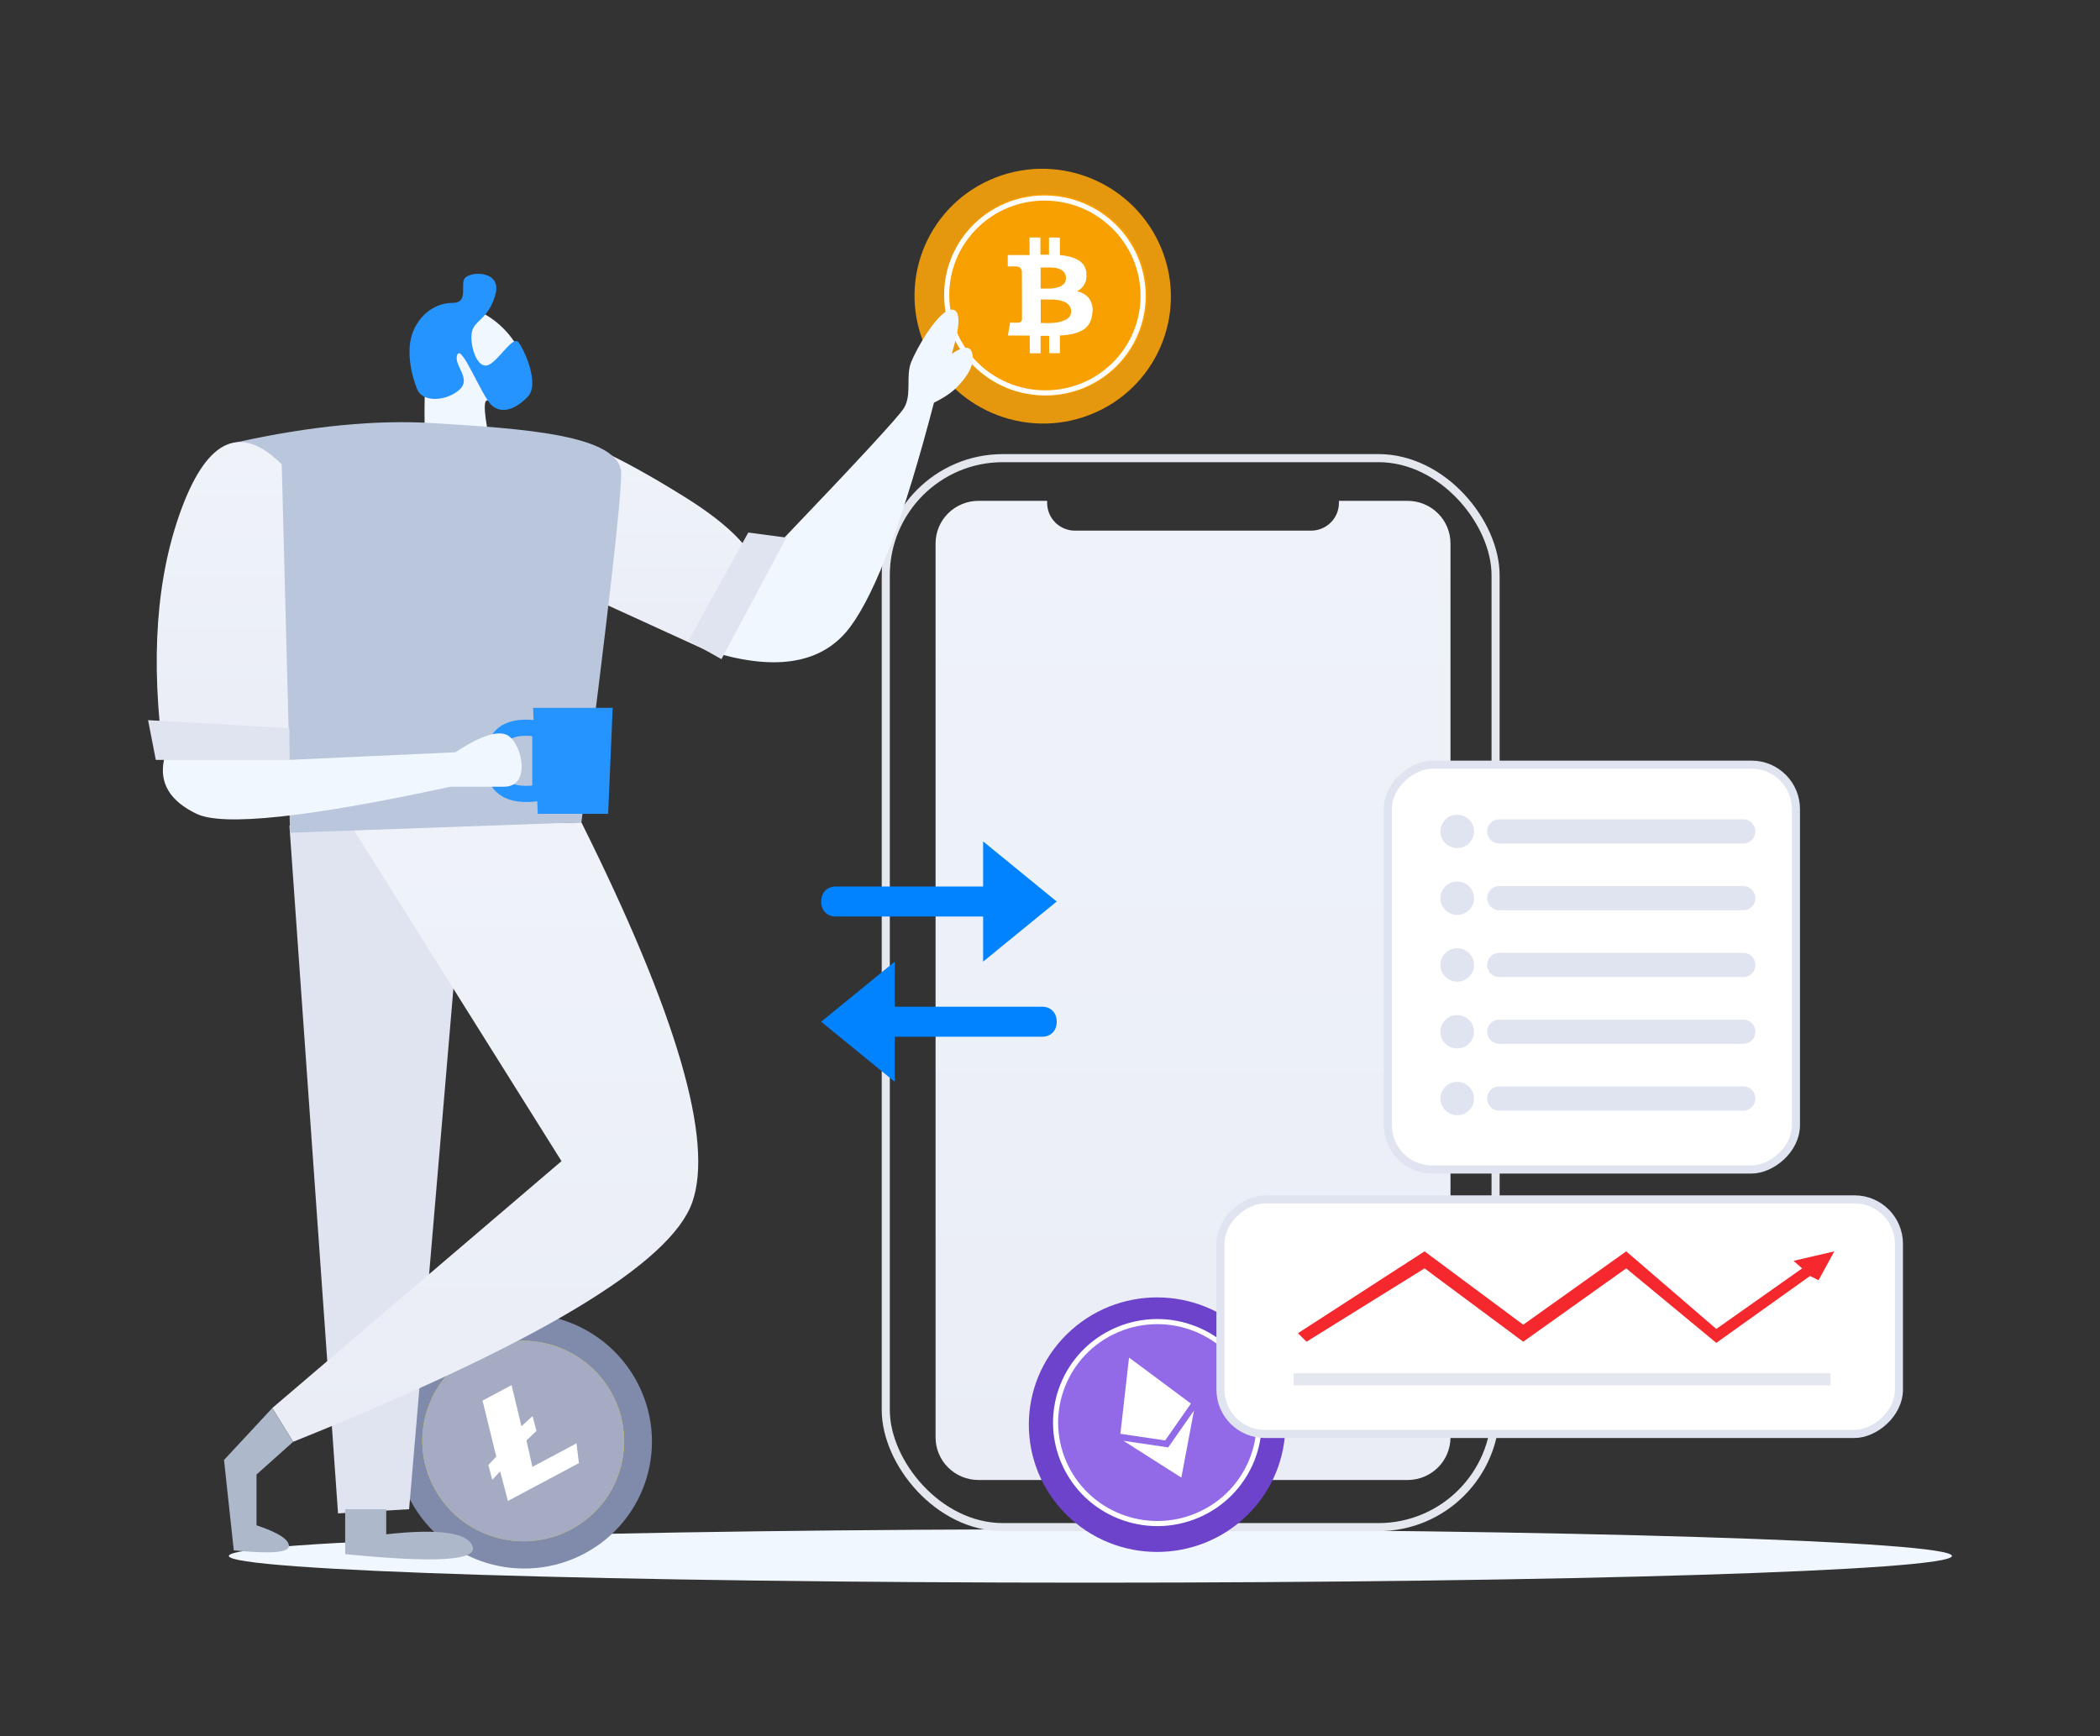<svg fill="none" height="215" viewBox="0 0 260 215" width="260" xmlns="http://www.w3.org/2000/svg" xmlns:xlink="http://www.w3.org/1999/xlink"><rect x="0" y="0" width="260" height="215" fill="#333333" stroke="none"/><linearGradient id="a"><stop offset="0" stop-color="#eff3f9"/><stop offset="1" stop-color="#eaedf6"/></linearGradient><linearGradient id="b" gradientUnits="userSpaceOnUse" x1="147.708" x2="147.708" xlink:href="#a" y1="62.019" y2="183.267"/><linearGradient id="c" gradientUnits="userSpaceOnUse" x1="60.081" x2="60.081" xlink:href="#a" y1="101.828" y2="178.536"/><linearGradient id="d" gradientUnits="userSpaceOnUse" x1="83.428" x2="83.428" xlink:href="#a" y1="55.404" y2="80.822"/><linearGradient id="e" gradientUnits="userSpaceOnUse" x1="27.618" x2="27.618" xlink:href="#a" y1="54.739" y2="94.095"/><clipPath id="f"><path d="m0 0h9.481v16.253h-9.481z" transform="matrix(.921 -.395 .398 .914 135.418 169.981)"/></clipPath><clipPath id="g"><path d="m101.667 104.192h29.167v29.769h-29.167z"/></clipPath><path d="m135 195.981c-58.91 0-106.667-1.481-106.667-3.308s47.756-3.308 106.667-3.308c58.91 0 106.667 1.481 106.667 3.308s-47.757 3.308-106.667 3.308z" fill="#f0f7ff"/><path d="m174.271 62.019h-8.5c.005.088.005.176 0 .264 0 .45-.09.896-.263 1.311-.174.416-.428.793-.749 1.112-.32.318-.701.571-1.12.743s-.868.261-1.321.261h-29.219c-.454 0-.903-.089-1.322-.261s-.799-.425-1.12-.743-.575-.696-.748-1.112c-.174-.416-.263-.861-.263-1.311-.006-.088-.006-.176 0-.264h-8.5c-1.409 0-2.76.555-3.757 1.544-.996.989-1.556 2.329-1.556 3.728v110.704c0 1.398.56 2.739 1.556 3.728.997.988 2.348 1.544 3.757 1.544h53.125c1.409 0 2.76-.556 3.756-1.544.997-.989 1.556-2.33 1.556-3.728v-110.704c0-1.398-.559-2.739-1.556-3.728-.996-.989-2.347-1.544-3.756-1.544z" fill="url(#b)"/><rect height="132.372" rx="14.5" stroke="#e5e7ee" width="75.5" x="109.667" y="56.731"/><path d="m132.014 187.543c-6.193-6.164-6.178-16.142.034-22.287 6.211-6.145 16.267-6.129 22.459.035 6.193 6.164 6.177 16.141-.034 22.286s-16.267 6.13-22.459-.034z" fill="#6e43cb"/><path d="m134.62 184.964c-4.907-4.884-4.894-12.79.027-17.658 4.922-4.869 12.889-4.857 17.796.027s4.894 12.79-.027 17.659c-4.922 4.869-12.889 4.856-17.796-.028z" fill="#926ae7"/><path d="m154.858 171.196c2.761 6.338-.179 13.697-6.566 16.436-6.386 2.74-13.802-.177-16.563-6.515-2.761-6.337.178-13.696 6.565-16.436 6.387-2.739 13.803.177 16.564 6.515z" stroke="#fff" stroke-width=".633"/><g clip-path="url(#f)"><path d="m147.445 173.804-3.188 4.565-5.542-.821 1.071-9.441zm-2.811 5.43-5.542-.821 7.168 4.555 1.568-8.302z" fill="#fff"/></g><rect fill="#fff" height="84" rx="5.5" stroke="#e0e4f0" transform="matrix(0 1 -1 0 383.623 -86.585)" width="29.048" x="235.104" y="148.519"/><path d="m226.635 170.801h-66.468" stroke="#e5e7ee" stroke-width="1.5"/><rect fill="#fff" height="50.531" rx="5.5" stroke="#e0e4f0" transform="matrix(0 1 -1 0 317.041 -127.668)" width="50.135" x="222.354" y="94.686"/><path clip-rule="evenodd" d="m201.339 154.955-12.75 9.081-12.219-9.081-15.672 10.135 1.062 1.054 14.61-9.08 12.219 9.08 12.75-9.08 11.156 9.225 11.603-8.286 1.054.53 1.952-3.578-5.047 1.173 1.063.936-10.625 7.499z" fill="#f4282d" fill-rule="evenodd"/><g clip-path="url(#g)" fill="#0182ff"><path d="m121.719 109.774h-18.229c-1.094 0-1.823.744-1.823 1.861 0 1.116.729 1.86 1.823 1.86h18.229v5.582l9.114-7.442-9.114-7.443z"/><path d="m110.781 128.38h18.229c1.094 0 1.823-.744 1.823-1.861 0-1.116-.729-1.86-1.823-1.86h-18.229v-5.582l-9.114 7.442 9.114 7.443z"/></g><path d="m78.808 171.013c4.168 7.675 1.295 17.232-6.417 21.346-7.712 4.113-17.343 1.225-21.511-6.451-4.168-7.675-1.295-17.232 6.417-21.345 7.712-4.113 17.343-1.226 21.511 6.45z" fill="#808aab"/><path d="m75.77 172.579c3.281 6.042 1.02 13.564-5.051 16.801-6.07 3.238-13.65.965-16.931-5.076-3.281-6.042-1.02-13.564 5.051-16.801 6.07-3.238 13.65-.965 16.931 5.076z" fill="#f7d002"/><ellipse fill="#a4abc2" rx="12.453" ry="12.451" transform="matrix(.882 -.471 .477 .879 64.779 178.442)"/><path d="m61.444 180.364-1.703-6.93 3.596-1.918 1.222 5.096 1.378-1.257.481 1.834-1.241 1.184.742 3.263 5.456-2.91.301 2.452-8.79 4.687-.962-3.667-.979 1.044-.481-1.834z" fill="#fff"/><path d="m35.833 102.227 6.018 85.173 8.802-.515 7.2-84.658z" fill="#e0e4f0"/><g clip-rule="evenodd" fill-rule="evenodd"><path d="m43.547 102.347 25.972 41.438-35.809 30.572 2.586 4.179c30.246-12.153 46.715-22.033 49.407-29.641s-1.882-23.297-13.724-47.067z" fill="url(#c)"/><path d="m33.71 174.357-5.974 6.433 1.208 11.188c4.552.461 6.828.282 6.828-.535s-1.337-1.672-4.012-2.565v-6.287l4.536-4.055z" fill="#adb8cb"/><path d="m42.737 186.885v5.562c11.122 1.109 16.384.797 15.788-.937-.597-1.734-4.166-2.241-10.707-1.52v-3.105z" fill="#adb8cb"/><path d="m52.569 52.429c-.128-8.418.934-13.111 3.188-14.081 3.38-1.454 8.575 3.156 9.026 6.681s-2.423 6.624-3.85 4.973c-.952-1.101-1.16-.116-.624 2.955z" fill="#f0f7ff"/><path d="m73.57 55.404c3.089 1.359 6.819 3.401 11.192 6.129 4.373 2.727 7.214 5.268 8.524 7.622-3.473 7.778-5.209 11.667-5.209 11.667s-4.33-1.979-12.989-5.937z" fill="url(#d)"/><path d="m53.715 52.4c10.682.67 23.193 1.376 23.193 6.269 0 3.262-1.643 17.648-4.928 43.159l-36.064 1.287c-.765-26.018-1.291-40.062-1.576-42.133s-1.978-4.138-5.079-6.205c9.181-2.032 17.332-2.825 24.453-2.378z" fill="#bac6dc"/><path d="m22.544 62.815c-3.214 8.533-3.962 18.96-2.242 31.281h15.531l-.952-36.593c-5.01-4.992-9.123-3.221-12.337 5.312z" fill="url(#e)"/></g><path d="m114.348 42.436c-3.232-8.109.751-17.262 8.897-20.444 8.146-3.182 17.369.813 20.602 8.922 3.232 8.109-.751 17.262-8.897 20.443-8.145 3.182-17.369-.812-20.602-8.921z" fill="#e5980d"/><path d="m117.767 41.1c-2.561-6.425.595-13.677 7.049-16.198 6.454-2.521 13.763.644 16.324 7.069 2.561 6.425-.595 13.677-7.049 16.198s-13.762-.644-16.324-7.069z" fill="#f9a001"/><path d="m141.528 36.609c.013 6.662-5.419 12.054-12.135 12.041-6.717-.013-12.17-5.426-12.183-12.087-.013-6.662 5.419-12.054 12.136-12.041 6.716.013 12.169 5.426 12.182 12.087z" stroke="#fff" stroke-width=".633"/><path d="m134.478 33.837c.087.444.022.904-.185 1.307-.206.403-.543.727-.956.92.593.115 1.127.431 1.509.895.368.542.51 1.203.395 1.844-.028.372-.122.737-.277 1.077-.136.282-.327.534-.563.742-.249.217-.538.386-.851.496-.338.139-.692.238-1.054.295-.421.07-.847.113-1.273.131l.004 2.192-1.326-.003-.005-2.148-1.062-.002.004 2.17-1.341-.003-.004-2.2-2.705-.005.268-1.59.972.002c.123.011.244-.027.339-.105.094-.078.154-.189.165-.31l-.007-3.448-.005-2.519c-.026-.174-.119-.332-.259-.441-.141-.109-.318-.162-.495-.147l-.995-.002-.003-1.405 2.698.005-.005-2.177 1.349.003.004 2.125 1.063.002-.004-2.125 1.348.003.005 2.17c.411.035.819.1 1.221.196.344.087.676.218.988.388.305.159.565.393.754.678.187.297.296.634.319.982zm-1.867 4.693c0-.194-.047-.385-.137-.558-.082-.146-.192-.276-.325-.38-.15-.113-.319-.201-.498-.261-.187-.065-.379-.12-.573-.165-.214-.036-.431-.061-.648-.075l-.603-.001-.979-.002.006 2.913 1.205.002.505-.036c.143 0.0.309-.037.497-.073.172-.034.34-.081.505-.14.142-.05.28-.11.414-.178.131-.067.251-.154.353-.259.087-.103.158-.218.211-.341.053-.14.081-.288.082-.438zm-.634-4.103c.007-.174-.029-.348-.106-.506-.068-.136-.16-.26-.272-.365-.122-.105-.263-.186-.415-.239-.156-.062-.318-.11-.483-.142-.177-.026-.356-.041-.535-.046-.17-.011-.342-.012-.512-.001l-.814-.002.005 2.608.709.001.437.001c.159-.006.317-.023.474-.051.128 0.0.279-.051.452-.096.15-.03.295-.082.429-.155.113-.07.221-.147.324-.23.102-.093.181-.207.233-.334.051-.141.076-.289.074-.438z" fill="#fff"/><path clip-rule="evenodd" d="m96.763 66.941c9.426-9.854 14.476-15.322 15.148-16.403 1.008-1.621.212-3.943.883-5.658.67-1.714 3.401-6.539 5.05-6.539 1.099 0 1.099 1.823 0 5.469 1.465-1.008 2.313-1.008 2.543 0 .345 1.511-.861 3.042-1.863 4.086-.669.696-1.632 1.352-2.891 1.967-3.69 14.147-7.135 23.387-10.333 27.721-3.197 4.334-8.534 5.484-16.01 3.451z" fill="#f0f7ff" fill-rule="evenodd"/><path clip-rule="evenodd" d="m92.644 65.943 4.715.633-8.037 15.05-4.086-2.3z" fill="#e0e4f0" fill-rule="evenodd"/><path clip-rule="evenodd" d="m35.833 90.184-17.5-1.008.958 4.92h16.542z" fill="#e0e4f0" fill-rule="evenodd"/><path clip-rule="evenodd" d="m66.903 90.281c-3.889-.663-5.833.645-5.833 3.925s1.944 4.595 5.833 3.947z" fill-rule="evenodd" stroke="#2594ff" stroke-width="2"/><path clip-rule="evenodd" d="m65.999 87.654.583 13.119h8.713l.562-13.119z" fill="#2594ff" fill-rule="evenodd"/><path clip-rule="evenodd" d="m35.833 94.095 20.545-.94c3.273-2.148 5.479-2.817 6.618-2.006 1.709 1.217 2.72 6.271-.596 6.271-2.21 0-4.414 0-6.61 0-17.686 3.814-28.172 4.932-31.458 3.353-3.286-1.579-4.629-3.805-4.03-6.678z" fill="#f0f7ff" fill-rule="evenodd"/><path clip-rule="evenodd" d="m51.148 41.046c.945-2.297 2.901-3.543 4.916-3.543 2.015 0 .88-2.328 1.477-3.052.759-.921 4.559-.921 3.814 1.931-.862 3.298-2.798 3.214-2.97 4.979s.802 4.418 2.108 3.827 2.991-3.667 3.698-2.8c.707.867 2.682 5.181 1.131 6.759-1.551 1.578-3.142 2.117-4.388 1.093-1.245-1.024-3.741-7.618-4.306-6.335-.565 1.283 1.779 2.902.301 4.307-1.477 1.405-4.552 1.747-5.272 0-.72-1.747-1.455-4.868-.51-7.165z" fill="#2594ff" fill-rule="evenodd"/><ellipse cx="180.417" cy="102.952" fill="#e0e4f0" rx="2.083" ry="2.067"/><path d="m185.625 102.952h30.208" stroke="#e0e4f0" stroke-linecap="round" stroke-width="3"/><ellipse cx="180.417" cy="111.221" fill="#e0e4f0" rx="2.083" ry="2.067"/><path d="m185.625 111.221h30.208" stroke="#e0e4f0" stroke-linecap="round" stroke-width="3"/><ellipse cx="180.417" cy="119.49" fill="#e0e4f0" rx="2.083" ry="2.067"/><path d="m185.625 119.49h30.208" stroke="#e0e4f0" stroke-linecap="round" stroke-width="3"/><ellipse cx="180.417" cy="127.76" fill="#e0e4f0" rx="2.083" ry="2.067"/><path d="m185.625 127.76h30.208" stroke="#e0e4f0" stroke-linecap="round" stroke-width="3"/><ellipse cx="180.417" cy="136.029" fill="#e0e4f0" rx="2.083" ry="2.067"/><path d="m185.625 136.029h30.208" stroke="#e0e4f0" stroke-linecap="round" stroke-width="3"/></svg>